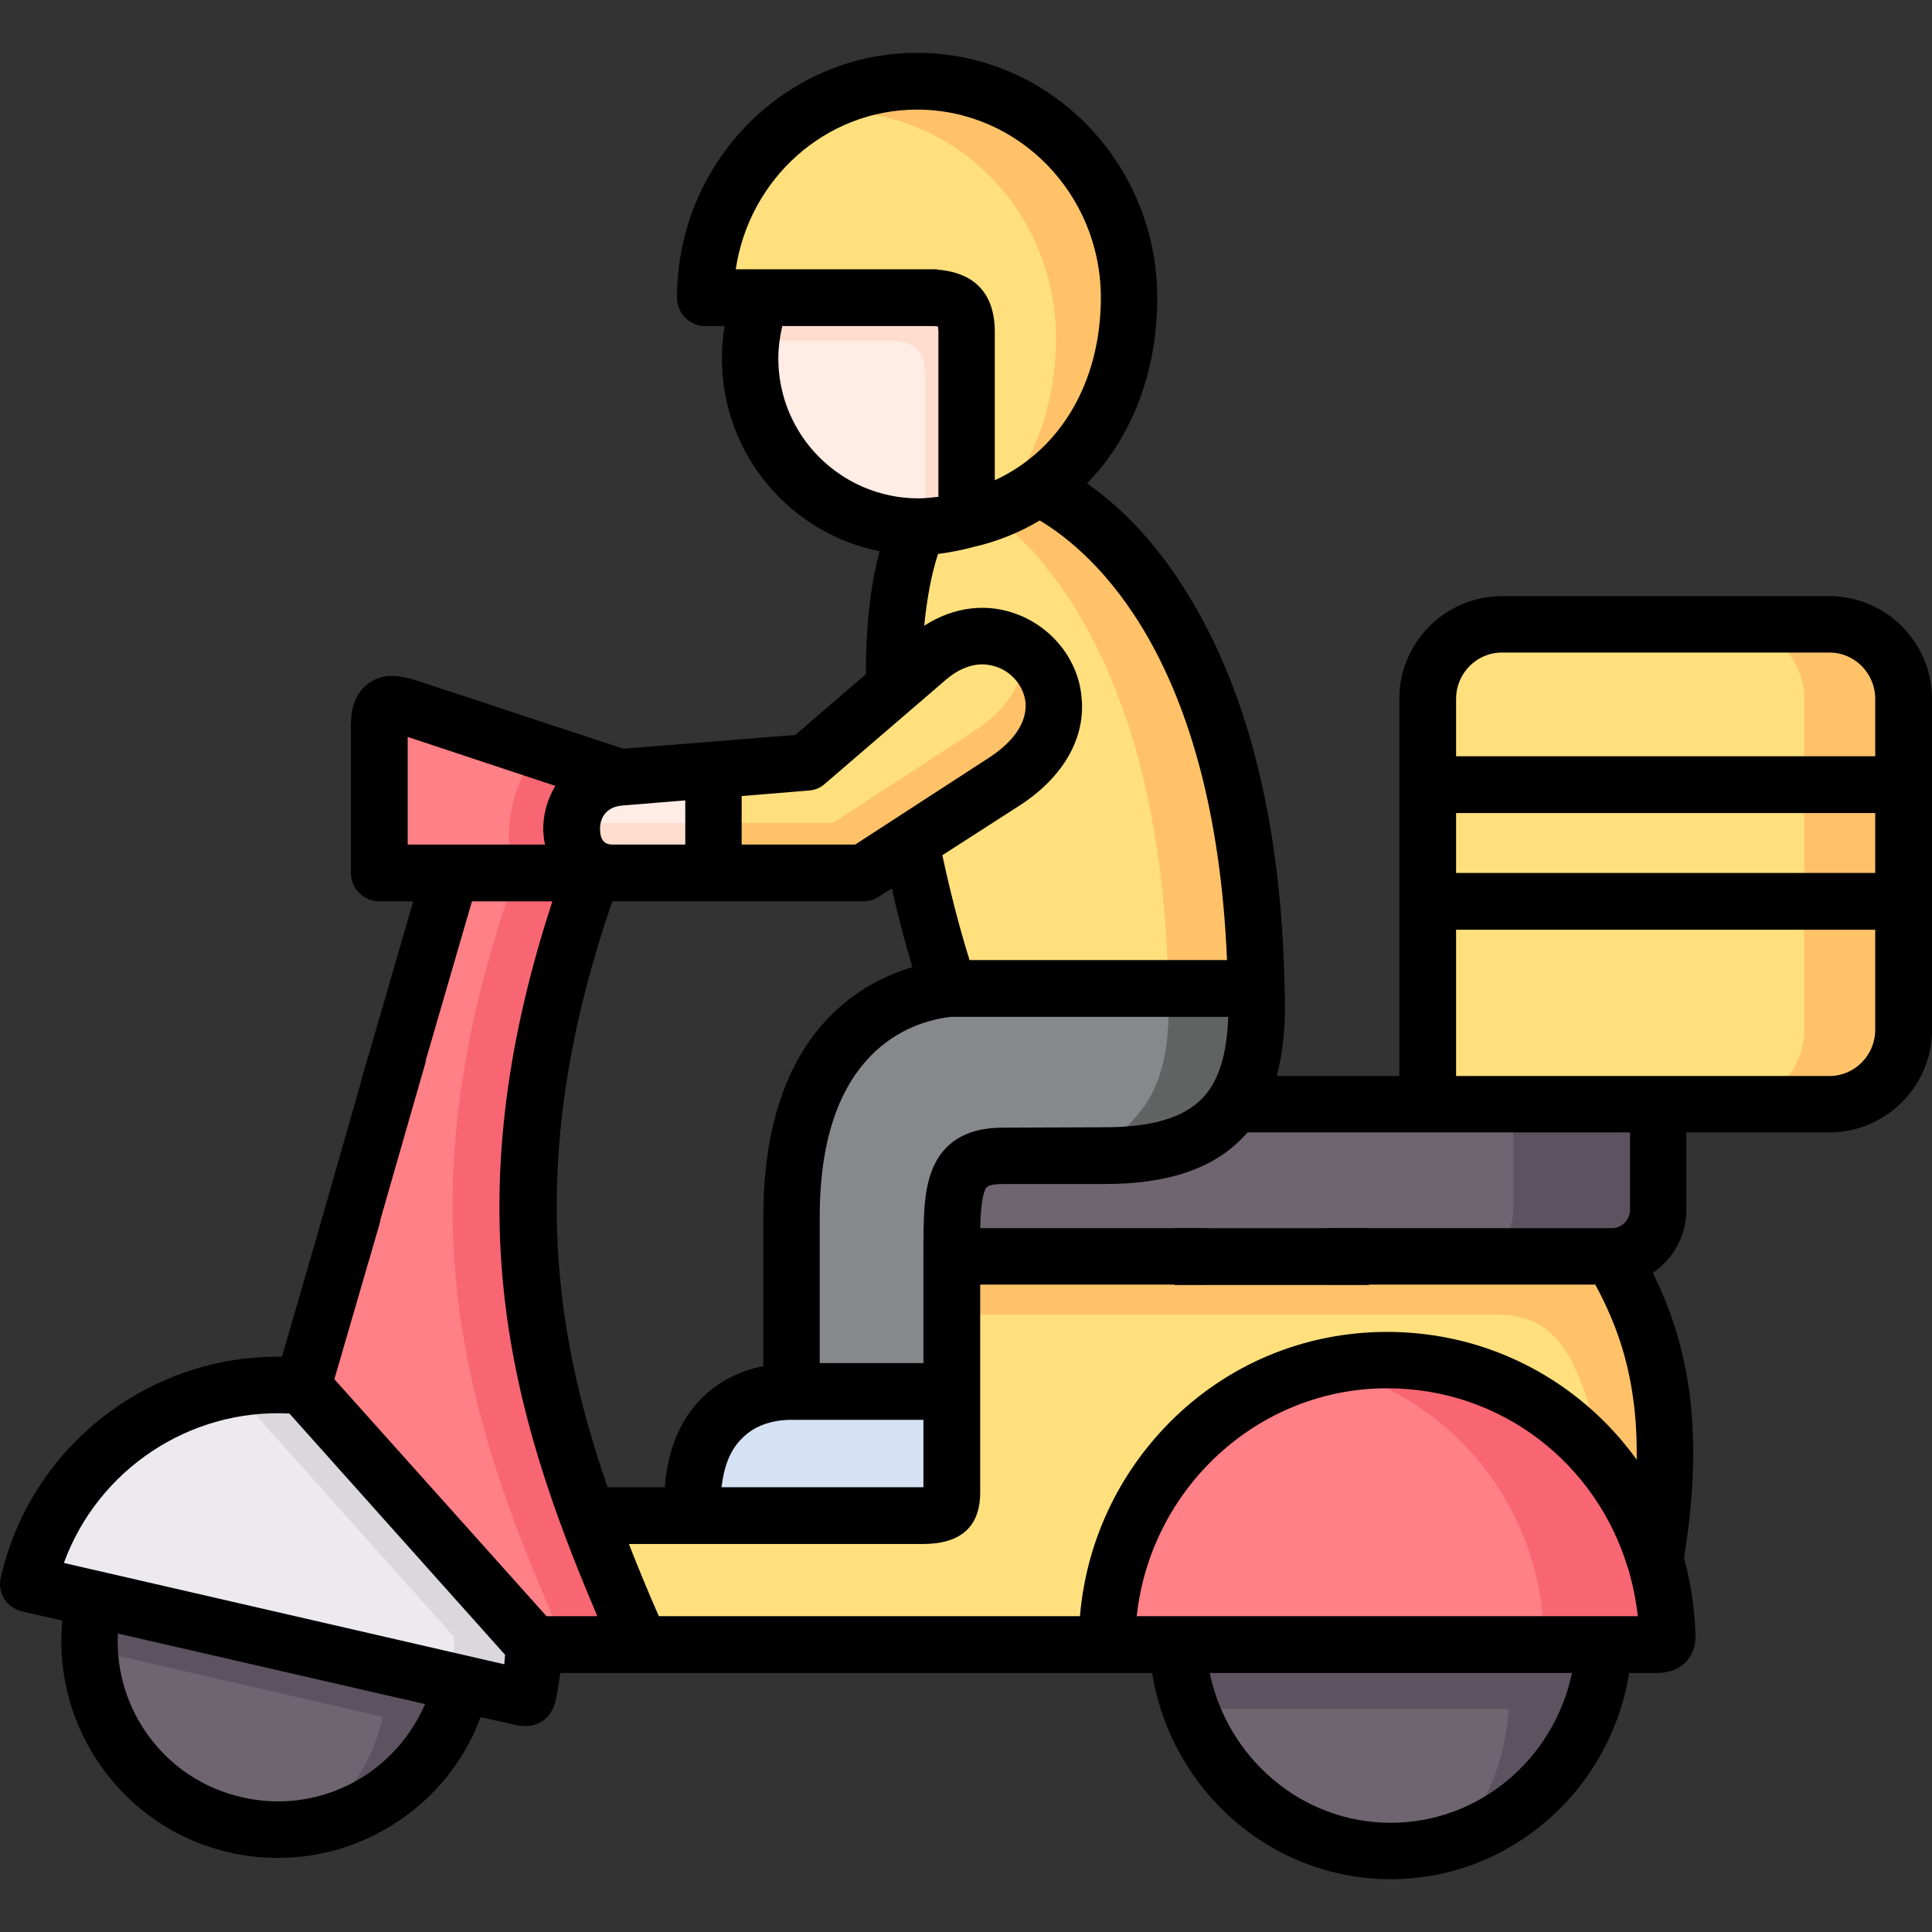 <?xml version="1.0" encoding="UTF-8"?>
<!DOCTYPE svg PUBLIC "-//W3C//DTD SVG 1.1//EN" "http://www.w3.org/Graphics/SVG/1.1/DTD/svg11.dtd">
<!-- Creator: CorelDRAW 2018 (64-Bit) -->
<svg xmlns="http://www.w3.org/2000/svg" xml:space="preserve" width="49px" height="49px" version="1.1" shape-rendering="geometricPrecision" text-rendering="geometricPrecision" image-rendering="optimizeQuality" fill-rule="evenodd" clip-rule="evenodd"
viewBox="0 0 49 49"
 xmlns:xlink="http://www.w3.org/1999/xlink">
 <rect x="0" y="0" width="49" height="49" fill="#333333" stroke="none"/>
 <g id="Layer_x0020_1">
  <g id="_1774604759504">
   <path fill="#FFE07D" d="M36.21 21.92l12.07 0 0 4.2c0,1.04 -0.84,1.88 -1.88,1.88l-4.34 0 -2.59 1.31 -3.26 -1.31 0 -6.08z"/>
   <path fill="#6F6571" d="M36.21 28l5.85 0 0 2.69c0,0.65 -0.53,1.18 -1.18,1.18l-19.04 0c0,-1.7 0,-2.56 1.29,-2.56l2.58 0c1.62,0 2.69,-0.42 3.28,-1.31l7.22 0z"/>
   <path fill="#FFE07D" d="M24.14 31.87l16.74 0c0.99,1.71 1.78,3.76 1.1,7.69 -1.14,-3.87 -12.72,-2.33 -13.91,2.15l-12.77 0c-0.48,-1.1 -0.93,-2.18 -1.33,-3.27l3.6 0c7.28,-2.75 4.94,-1.52 6.57,-6.57z"/>
   <path fill="#FFE07D" d="M23.1 21.36c0.25,1.31 0.59,2.6 0.97,3.71l3.68 1.44 4.11 -1.44c-0.14,-7.77 -3.05,-11.5 -5.52,-12.7 -0.89,-0.68 -1.8,-0.93 -1.8,-0.93 0,0 -1.2,1.91 -1.26,1.91 -0.46,1.1 -0.63,2.53 -0.6,4.08l0.42 3.93z"/>
   <path fill="#878889" d="M31.86 25.07l-7.79 0c-1.79,0.19 -4,1.56 -4,5.79l0 4.43 4.07 0 0 -3.42c0,-1.7 0,-2.56 1.29,-2.56l2.58 0c1.62,0 2.68,-0.42 3.28,-1.31 0.46,-0.68 0.63,-1.65 0.57,-2.93z"/>
   <path fill="#FFC269" d="M31.86 25.07c-0.14,-7.77 -3.05,-11.5 -5.52,-12.7 -0.36,0.26 -0.77,0.47 -1.22,0.63 2.19,1.65 4.38,5.35 4.51,12.07l2.23 0z"/>
   <path fill="#616262" d="M31.86 25.07l-2.23 0c0.06,1.28 -0.11,2.25 -0.57,2.93 -0.38,0.56 -0.94,1.04 -1.72,1.31l0.67 0c1.62,0 2.68,-0.42 3.28,-1.31 0.46,-0.68 0.63,-1.65 0.57,-2.93z"/>
   <path fill="#FFE07D" d="M38.09 15.84l8.31 0c1.04,0 1.88,0.84 1.88,1.88l0 3.12 -12.07 0 0 -3.12c0,-1.04 0.84,-1.88 1.88,-1.88z"/>
   <polygon fill="#FFE07D" points="36.21,19.9 48.28,19.9 48.28,22.86 36.21,22.86 "/>
   <path fill="#FFC269" d="M45.76 19.9l1.55 0 0.97 0 0 -2.18c0,-0.71 -0.39,-1.33 -0.97,-1.65 -0.27,-0.15 -0.58,-0.23 -0.91,-0.23l-2.52 0c1.04,0 1.88,0.84 1.88,1.88l0 2.18z"/>
   <polygon fill="#FFC269" points="45.76,22.86 47.31,22.86 48.28,22.86 48.28,21.92 48.28,20.84 48.28,19.9 47.31,19.9 45.76,19.9 45.76,20.84 45.76,21.92 "/>
   <path fill="#FFC269" d="M45.76 22.86l0 3.26c0,1.04 -0.84,1.88 -1.88,1.88l2.52 0c0.33,0 0.64,-0.08 0.91,-0.23 0.58,-0.32 0.97,-0.94 0.97,-1.65l0 -3.26 -0.97 0 -1.55 0z"/>
   <path fill="#FF8086" d="M28.07 41.71c0,-4.02 3.19,-7.22 7.11,-7.22 3.2,0 5.9,2.12 6.8,5.07 0.18,0.61 0.29,1.25 0.31,1.92 0.01,0.26 -0.17,0.23 -0.42,0.23 -4.6,0 -9.2,0 -13.8,0z"/>
   <path fill="#6F6571" d="M29.86 41.71l10.82 0c-0.15,2.91 -2.52,5.23 -5.41,5.23 -2.89,0 -5.25,-2.32 -5.41,-5.23z"/>
   <path fill="#6F6571" d="M2.39 40.55l9.31 2.15c-0.6,2.57 -3.16,4.18 -5.73,3.58 -2.57,-0.59 -4.17,-3.15 -3.58,-5.73z"/>
   <path fill="#ECEAEC" d="M1.69 37.94c1.32,-1.91 3.6,-3.02 5.99,-2.78 4.21,0.89 5.58,3.41 5.85,6.55 0,0.42 -0.05,0.85 -0.14,1.28 -0.03,0.12 -0.11,0.07 -0.24,0.04l-1.45 -0.33 -9.31 -2.15 -0.7 -0.16 -0.97 -0.22c0.18,-0.82 0.52,-1.57 0.97,-2.23z"/>
   <path fill="#FF8086" d="M7.67 35.15l3.76 -13.01 1.69 -0.76 1.9 0.76c-2.49,6.89 -1.8,11.71 -0.12,16.3 0.4,1.09 0.86,2.17 1.34,3.27l-2.7 0 -5.87 -6.56z"/>
   <path fill="#FFECE4" d="M19.31 7.55l4.42 -0.94c0.44,0.04 1.72,1.12 1.72,1.79l-0.93 4.77c-0.4,0.12 -0.81,0.18 -1.24,0.18 -2.35,0 -4.25,-1.9 -4.25,-4.26 0,-0.54 0.1,-1.06 0.28,-1.54z"/>
   <path fill="#FFE07D" d="M17.89 7.55c0,-3.04 2.4,-5.49 5.37,-5.49 2.97,0 5.37,2.45 5.37,5.49 0,2 -0.81,3.79 -2.29,4.82 -0.52,0.37 -1.14,0.65 -1.82,0.8l0 -4.77c0,-0.67 -0.35,-0.81 -0.79,-0.85l-4.42 0 -1.42 0 0 0z"/>
   <path fill="#FFC269" d="M20.45 2.87c0.82,-0.52 1.78,-0.81 2.81,-0.81 2.97,0 5.37,2.45 5.37,5.49 0,2 -0.81,3.79 -2.29,4.82 -0.37,0.26 -0.79,0.48 -1.24,0.63 1.09,-1.1 1.68,-2.69 1.68,-4.43 0,-3.18 -2.51,-5.75 -5.62,-5.75 -0.24,0 -0.48,0.02 -0.71,0.05z"/>
   <path fill="#D5E2F3" d="M20.07 35.29l4.07 0 0 2.56c0,0.55 -0.3,0.59 -0.74,0.59l-5.83 0c-0.12,-2.57 1.44,-3.15 2.5,-3.15z"/>
   <path fill="#F76672" d="M14.9 38.44c-1.68,-4.59 -2.37,-9.41 0.12,-16.3l-1.4 0 -0.01 0 -0.51 0c-2.48,6.89 -1.79,11.71 -0.11,16.3 0.4,1.09 0.86,2.17 1.34,3.27l0.97 0 0.94 0c-0.48,-1.1 -0.94,-2.18 -1.34,-3.27z"/>
   <path fill="#DAD8DB" d="M13.53 41.71l-5.85 -6.55c-0.61,-0.06 -1.21,-0.04 -1.78,0.07l5.62 6.29c0,0.37 -0.04,0.74 -0.11,1.11l0.29 0.07 1.45 0.33c0.13,0.03 0.21,0.08 0.24,-0.04 0.09,-0.43 0.14,-0.86 0.14,-1.28z"/>
   <path fill="#FFC269" d="M40.88 31.87l-16.74 0 0 1.47 13.76 0c1.12,0 1.65,0.48 2.09,1.46 0.37,0.85 0.38,1.13 0.55,2.16 0.65,0.74 1.14,1.63 1.44,2.6 0.68,-3.93 -0.11,-5.98 -1.1,-7.69z"/>
   <path fill="#F76672" d="M40.54 36.96c-1.3,-1.52 -3.22,-2.47 -5.36,-2.47 -0.54,0 -1.06,0.06 -1.56,0.18 3.21,0.72 5.45,3.55 5.54,6.81 0.01,0.18 -0.07,0.22 -0.2,0.23l1.72 0 1.19 0c0.25,0 0.43,0.03 0.42,-0.23 -0.02,-0.67 -0.13,-1.31 -0.31,-1.92 -0.01,-0.02 -0.02,-0.03 -0.02,-0.05l0 0c-0.3,-0.95 -0.78,-1.82 -1.42,-2.55z"/>
   <path fill="#5D5360" d="M11.41 42.63l-9.02 -2.08c-0.1,0.43 -0.14,0.86 -0.12,1.28l7.16 1.65 0.28 0.06c-0.26,1.17 -0.94,2.14 -1.84,2.79 1.84,-0.32 3.38,-1.71 3.83,-3.63l-0.29 -0.07z"/>
   <path fill="#5D5360" d="M38.96 41.71l-9.1 0c0.03,0.57 0.15,1.12 0.34,1.63l6.33 0 1.73 0c-0.07,1.28 -0.56,2.44 -1.33,3.34 2.09,-0.69 3.63,-2.64 3.75,-4.97l-1.72 0z"/>
   <path fill="#5D5360" d="M42.06 30.69l0 -2.69 -3.68 0 0 2.69c0,0.65 -0.53,1.18 -1.17,1.18l3.67 0c0.65,0 1.18,-0.53 1.18,-1.18z"/>
   <path fill="#FFDDCE" d="M19.05 8.64l3.62 0c0.45,0.04 0.79,0.18 0.79,0.85l0 3.86c0.37,-0.02 0.72,-0.08 1.06,-0.18l0 -4.77c0,-0.67 -0.35,-0.81 -0.79,-0.85l-4.42 0c-0.13,0.34 -0.22,0.71 -0.26,1.09z"/>
   <path fill="#FF8086" d="M10.65 18.04l5.07 1.68c0.25,0.22 -0.03,2.49 -0.2,2.42l-4.09 0 -1.81 0 0 -3.74c0,-0.73 0.38,-0.57 1.03,-0.36z"/>
   <path fill="#FFECE4" d="M18.09 22.14l-0.43 0 -2.14 0c-1.38,0 -1.42,-2.29 0.2,-2.42l2.37 -0.19 0.63 1.34 -0.63 1.27z"/>
   <path fill="#FFE07D" d="M22.68 17.43l0.84 -0.73c2.13,-1.84 4.82,1.26 1.98,3.1l-2.4 1.56 -1.2 0.78 -3.81 0 0 -2.61 2.37 -0.19 2.22 -1.91z"/>
   <path fill="#FFDDCE" d="M18.09 22.14l0 -1.27 -0.51 0 -0.27 0 -0.43 0 -2.14 0c-0.08,0 -0.16,0 -0.23,-0.02 -0.08,0.63 0.27,1.29 1.01,1.29l2.14 0 0.43 0z"/>
   <path fill="#FFC269" d="M25.5 19.8c1.72,-1.12 1.41,-2.69 0.43,-3.35 0.08,0.68 -0.24,1.46 -1.22,2.09l-1.86 1.21 -0.53 0.34 -1.2 0.78 -3.03 0 0 1.27 3.81 0 1.2 -0.78 2.4 -1.56z"/>
   <path fill="#F76672" d="M15.72 19.72l-2.04 -0.67c-0.68,0.73 -1.01,2.16 -0.58,3.09l1.92 0 0.5 0c-0.74,0 -1.09,-0.66 -1.01,-1.29 0.07,-0.54 0.46,-1.07 1.21,-1.13z"/>
   <path fill="black" fill-rule="nonzero" d="M47.56 19.18l-10.63 0 0 -1.46c0,-0.64 0.52,-1.17 1.16,-1.17l8.31 0c0.64,0 1.16,0.53 1.16,1.17l0 1.46zm0 2.96l-10.63 0 0 -1.52 10.63 0 0 1.52zm0 3.98c0,0.64 -0.52,1.17 -1.16,1.17l-9.47 0 0 -3.71 10.63 0 0 2.54zm-6.88 14.87l-10.82 0 -1.03 0c0.35,-3.24 3.07,-5.78 6.35,-5.78 2.89,0 5.31,1.9 6.11,4.57 0,0 0.01,0.01 0.01,0.02 0.11,0.38 0.19,0.78 0.24,1.19l-0.86 0zm-5.41 5.24c-2.24,0 -4.13,-1.62 -4.59,-3.8l9.19 0c-0.46,2.18 -2.35,3.8 -4.6,3.8zm-18.56 -5.24c-0.27,-0.61 -0.52,-1.22 -0.76,-1.83l7.45 0c0.97,0 1.46,-0.44 1.46,-1.31l0 -2.56 0 -2.71 5.66 0c0.4,0 0.72,-0.32 0.72,-0.71 0,-0.4 -0.32,-0.72 -0.72,-0.72l-5.66 0c0.01,-0.41 0.04,-0.74 0.11,-0.94 0.04,-0.1 0.07,-0.18 0.46,-0.18l2.58 0c1.61,0 2.77,-0.39 3.53,-1.2 0.03,-0.03 0.07,-0.07 0.1,-0.11l4.57 0 5.13 0 0 1.97c0,0.25 -0.21,0.46 -0.46,0.46l-7.14 0c-0.4,0 -0.72,0.32 -0.72,0.72 0,0.39 0.32,0.71 0.72,0.71l6.72 0c0.57,1.06 1.08,2.37 1.05,4.44 -1.42,-1.97 -3.72,-3.24 -6.33,-3.24 -2.09,0 -4.06,0.82 -5.53,2.31 -1.31,1.33 -2.1,3.04 -2.26,4.9l-10.68 0zm-1.18 -18.13l6.37 0c0.14,0 0.27,-0.04 0.39,-0.12l0.33 -0.21c0.15,0.69 0.33,1.36 0.52,2 -1.46,0.43 -3.78,1.83 -3.78,6.33l0 3.79c-0.51,0.1 -1.1,0.33 -1.6,0.85 -0.53,0.55 -0.83,1.3 -0.9,2.22l-1.45 0c-1.46,-4.2 -2.01,-8.68 0.12,-14.86zm-1.45 -2.92c-0.21,0.35 -0.32,0.77 -0.3,1.17 0.01,0.11 0.02,0.21 0.04,0.3 0,0.01 0,0.01 0,0.01l-3.48 0 0 -2.73 3.74 1.24c0,0 0,0.01 0,0.01zm1.7 0.49l1.6 -0.13 0 1.12 -1.86 0c-0.24,0 -0.3,-0.2 -0.3,-0.37 -0.01,-0.09 0,-0.57 0.56,-0.62zm3.03 -0.24l1.7 -0.14c0.16,-0.01 0.3,-0.07 0.41,-0.17l3.07 -2.64 0 0c0.3,-0.26 0.62,-0.39 0.93,-0.39 0.13,0 0.27,0.03 0.4,0.08 0.38,0.15 0.65,0.5 0.69,0.89 0.04,0.48 -0.28,0.97 -0.9,1.38l-3.42 2.22 -2.88 0 0 -1.23 0 0zm0.93 -11.1c0,-0.28 0.04,-0.56 0.1,-0.82l3.85 0c0.04,0 0.08,0.01 0.1,0.01 0,0.03 0.01,0.07 0.01,0.12l0 4.2c-0.17,0.02 -0.35,0.04 -0.52,0.04l0 0c-1.95,-0.01 -3.54,-1.59 -3.54,-3.55zm-1.08 -2.26c0.34,-2.29 2.27,-4.05 4.6,-4.05 2.57,0 4.66,2.14 4.66,4.77 0,2.14 -1.03,3.87 -2.69,4.63l0 -3.78c0,-0.65 -0.25,-1.46 -1.44,-1.56 -0.02,-0.01 -0.04,-0.01 -0.06,-0.01l-5.07 0zm12.46 17.52l-6.53 0c-0.26,-0.83 -0.49,-1.73 -0.69,-2.66l1.99 -1.28c1.08,-0.71 1.65,-1.7 1.54,-2.73 -0.08,-0.92 -0.71,-1.73 -1.58,-2.08 -0.79,-0.32 -1.65,-0.22 -2.41,0.27 0.07,-0.69 0.18,-1.3 0.35,-1.82 0.31,-0.04 0.61,-0.1 0.91,-0.18 0.61,-0.14 1.17,-0.37 1.67,-0.67 1.39,0.83 4.43,3.51 4.75,11.15zm-7.7 11.66l0 1.71 -0.02 0 -5.1 0c0.06,-0.53 0.22,-0.94 0.5,-1.22 0.4,-0.43 0.97,-0.49 1.27,-0.49l3.35 0zm0.21 -6.31c-0.21,0.55 -0.21,1.23 -0.21,2.17l0 2.7 -2.63 0 0 -3.71c0,-4.2 2.3,-4.95 3.32,-5.07l7.04 0c-0.03,0.95 -0.24,1.63 -0.65,2.06 -0.48,0.5 -1.29,0.74 -2.49,0.74l-2.58 0.01c-0.92,0 -1.52,0.37 -1.8,1.1zm-10.84 12.51l-11.17 -2.57c0.86,-2.36 3.18,-3.92 5.72,-3.79l5.47 6.12c-0.01,0.08 -0.01,0.16 -0.02,0.24zm-3.59 2.86c-0.92,0.57 -2.01,0.76 -3.07,0.51l0 0c-1.94,-0.44 -3.24,-2.22 -3.14,-4.15l7.79 1.79c-0.33,0.76 -0.87,1.4 -1.58,1.85zm37.2 -29.95l-8.31 0c-1.43,0 -2.6,1.17 -2.6,2.6l0 9.57 -3.11 0c0.17,-0.63 0.24,-1.37 0.2,-2.24l0 0c-0.07,-3.64 -0.73,-6.71 -1.97,-9.12 -0.96,-1.87 -2.08,-3 -3.04,-3.67 1.13,-1.16 1.78,-2.81 1.78,-4.71 0,-3.42 -2.73,-6.21 -6.09,-6.21 -3.36,0 -6.09,2.79 -6.09,6.21 0,0.4 0.32,0.72 0.72,0.72l0.49 0c-0.05,0.27 -0.07,0.54 -0.07,0.82 0,2.42 1.72,4.44 4,4.89 -0.24,0.88 -0.35,1.93 -0.35,3.12l-1.79 1.54 -4.36 0.35 -5.03 -1.66c-0.46,-0.15 -0.98,-0.33 -1.43,0 -0.45,0.32 -0.45,0.89 -0.45,1.07l0 3.74c0,0.39 0.32,0.72 0.72,0.72l0.86 0 -1.31 4.52c-0.12,0.39 0.1,0.78 0.48,0.89 0.39,0.11 0.78,-0.1 0.89,-0.49l1.43 -4.92 2.04 0c-2.54,7.74 -1.09,12.9 1.14,18.13l-1.29 0 -5.38 -6.01 1.14 -3.92c0.11,-0.39 -0.11,-0.78 -0.49,-0.89 -0.38,-0.11 -0.78,0.11 -0.89,0.49l-1.09 3.75c-3.36,-0.05 -6.37,2.26 -7.13,5.6 -0.01,0.05 -0.02,0.11 -0.02,0.16 0,0.33 0.22,0.62 0.56,0.7l1.02 0.23c-0.26,2.71 1.52,5.26 4.23,5.88 0.41,0.1 0.83,0.14 1.24,0.14 1.02,0 2.02,-0.28 2.91,-0.84 1.04,-0.65 1.81,-1.6 2.23,-2.73l0.8 0.18c0.24,0.06 0.47,0.08 0.7,-0.04 0.21,-0.11 0.35,-0.32 0.4,-0.55 0.05,-0.23 0.09,-0.47 0.12,-0.71l15.01 0c0.48,2.98 3.02,5.23 6.05,5.23 3.03,0 5.57,-2.25 6.05,-5.23l0.55 0 0.07 0c0.02,0 0.04,0 0.07,0 0.2,0 0.5,-0.03 0.74,-0.27 0.12,-0.13 0.27,-0.35 0.25,-0.7 -0.02,-0.68 -0.12,-1.33 -0.29,-1.95 0.57,-3.47 0.02,-5.58 -0.79,-7.23 0.51,-0.34 0.85,-0.93 0.85,-1.59l0 -1.97 3.63 0c1.43,0 2.6,-1.17 2.6,-2.6l0 -8.4c0,-1.43 -1.17,-2.6 -2.6,-2.6z"/>
   <rect fill="black" x="29.79" y="31.15" width="4.93" height="1.44"/>
   <path fill="black" d="M10.13 26.63c0.08,-0.09 0.67,0.29 0.67,0.29l-1.45 5.05 -1.28 -0.73 1.27 -4.44 0.79 -0.17z"/>
  </g>
 </g>
</svg>
